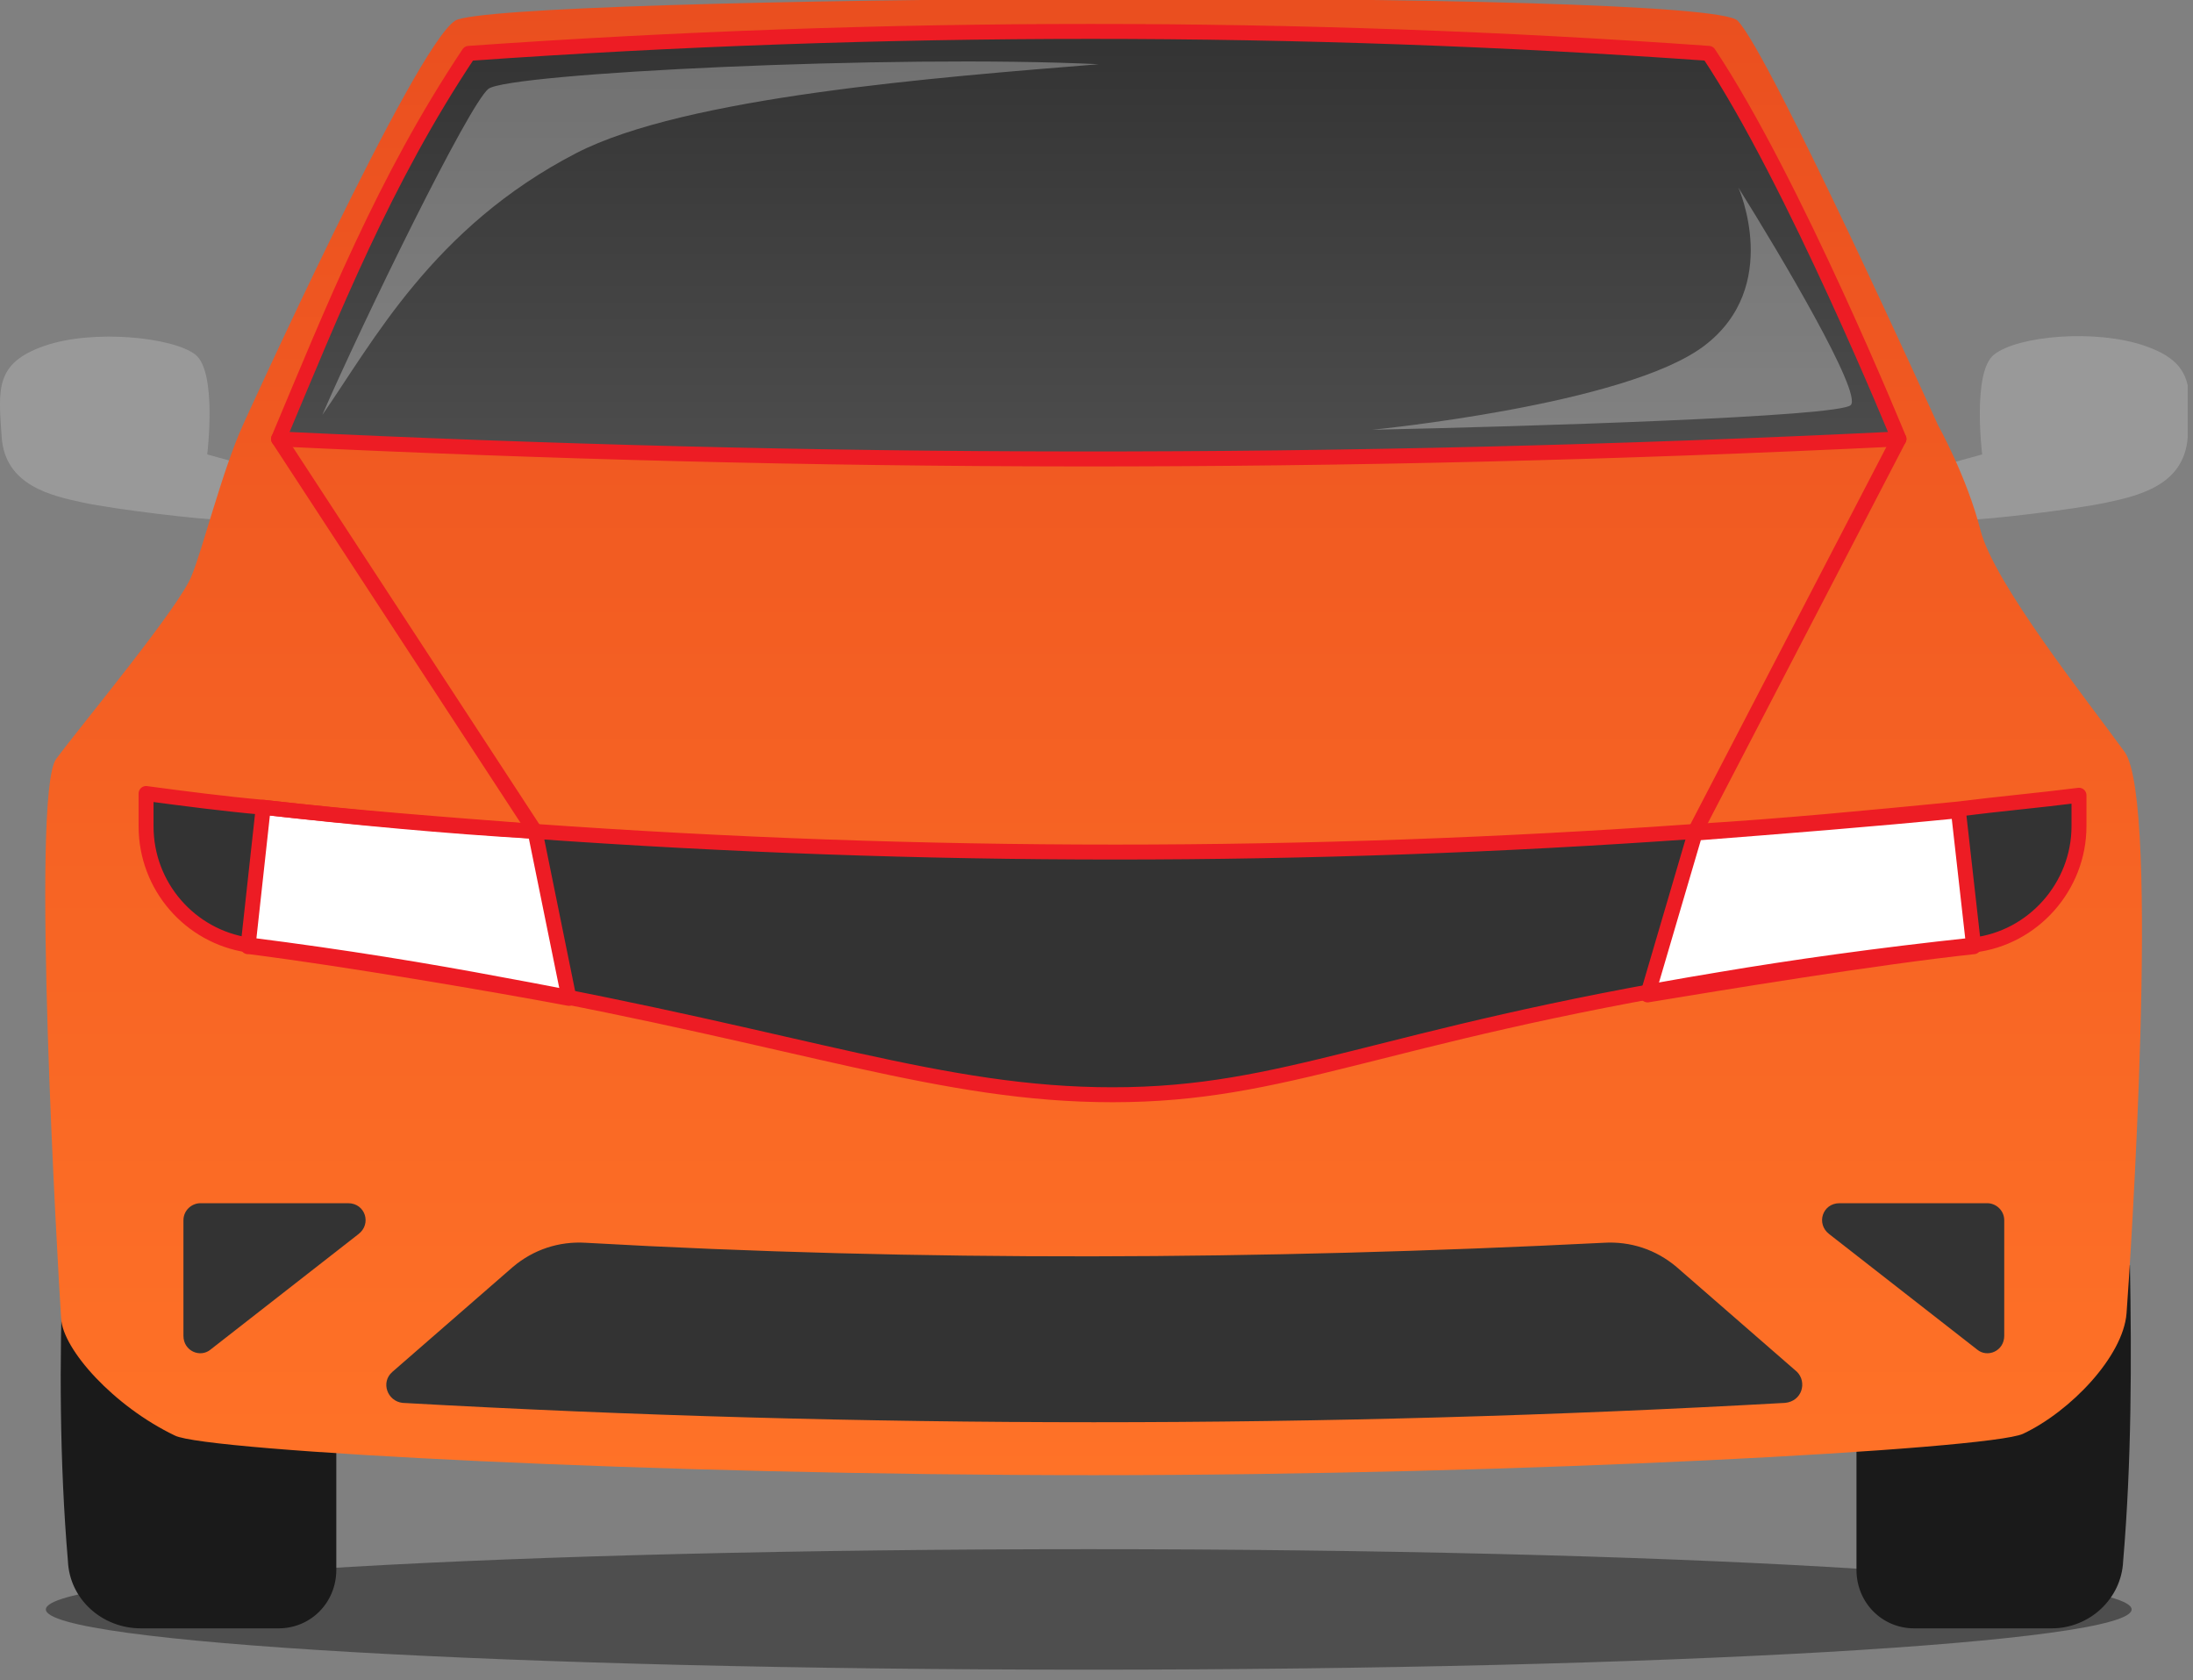 <svg width="124" height="95" viewBox="0 0 124 95" fill="none" xmlns="http://www.w3.org/2000/svg">
<rect x="0" y="0" width="124" height="95" fill="#808080" stroke="none"/>
<g clip-path="url(#clip0)">
<path opacity="0.64" d="M61.562 94.4C94.129 94.4 120.53 92.875 120.53 90.994C120.53 89.113 94.129 87.588 61.562 87.588C28.994 87.588 2.593 89.113 2.593 90.994C2.593 92.875 28.994 94.4 61.562 94.4Z" fill="#333333"/>
<path d="M109.966 26.276L112.079 25.692C112.079 25.692 111.503 21.021 112.751 20.048C114.096 18.977 118.514 18.588 121.299 19.561C124.084 20.534 123.892 21.994 123.7 24.719C123.508 27.444 120.915 28.028 119.09 28.417C117.265 28.806 112.367 29.39 111.215 29.39C110.062 29.39 109.966 26.276 109.966 26.276Z" fill="#999999"/>
<path d="M13.829 26.276L11.717 25.692C11.717 25.692 12.293 21.02 11.044 20.047C9.796 19.074 5.282 18.588 2.497 19.561C-0.288 20.534 -0.096 21.994 0.096 24.719C0.288 27.444 2.881 28.028 4.706 28.417C6.53 28.806 11.428 29.39 12.581 29.39C13.733 29.39 13.829 26.276 13.829 26.276Z" fill="#999999"/>
<path d="M116.017 92.064H108.237C106.413 92.064 104.972 90.605 104.972 88.756V71.53H120.435C120.531 76.883 120.531 82.624 120.05 88.269C119.954 90.41 118.13 92.064 116.017 92.064Z" fill="#1A1A1A"/>
<path d="M7.971 92.064H15.751C17.575 92.064 19.016 90.605 19.016 88.756V71.53H3.553C3.361 76.883 3.361 82.624 3.841 88.269C3.938 90.41 5.762 92.064 7.971 92.064Z" fill="#1A1A1A"/>
<path d="M13.733 24.038C13.733 24.038 23.434 2.628 25.738 1.168C28.044 -0.292 96.424 -0.681 98.249 1.168C100.074 3.017 109.582 24.038 109.582 24.038C109.582 24.038 111.214 26.958 111.983 29.974C112.751 32.991 118.033 39.609 120.146 42.529C122.163 45.448 120.434 71.822 120.242 74.255C120.05 76.688 117.073 79.802 114.384 81.067C112.463 81.943 86.148 83.403 61.85 83.403C36.975 83.403 11.621 82.04 9.892 81.165C6.434 79.51 3.553 76.299 3.457 74.547C3.265 71.627 1.728 44.962 3.169 42.918C4.61 40.972 10.276 34.159 10.852 32.505C11.428 31.142 12.581 26.568 13.733 24.038Z" fill="url(#paint0_linear)"/>
<path d="M107.373 24.817C75.296 26.374 46.099 26.276 15.751 24.817C18.824 17.518 21.705 10.219 26.507 3.017C50.037 1.363 73.375 1.363 96.617 3.017C101.418 10.219 107.373 24.817 107.373 24.817Z" fill="url(#paint1_linear)"/>
<path d="M104.648 22.902C105.311 22.232 100.69 14.43 98.297 10.613C98.297 10.613 100.782 16.199 96.365 19.55C91.947 22.902 77.589 24.298 77.589 24.298C86.332 24.112 103.985 23.572 104.648 22.902Z" fill="white" fill-opacity="0.3"/>
<path d="M27.612 5.027C26.507 5.921 20.617 17.968 18.224 23.46C21.077 19.364 24.477 12.847 32.582 8.658C38.743 5.473 52.922 4.376 62.126 3.631C50.529 3.072 28.716 4.134 27.612 5.027Z" fill="white" fill-opacity="0.3"/>
<path d="M107.373 24.817C75.296 26.374 46.099 26.276 15.751 24.817C18.824 17.518 21.705 10.219 26.507 3.017C50.037 1.363 73.375 1.363 96.617 3.017C101.418 10.219 107.373 24.817 107.373 24.817Z" stroke="#ED1C24" stroke-width="0.846" stroke-miterlimit="10" stroke-linecap="round" stroke-linejoin="round"/>
<path d="M100.938 79.316C74.911 80.775 48.788 80.775 22.761 79.316C21.897 79.218 21.513 78.148 22.185 77.564L29.004 71.627C30.157 70.654 31.597 70.168 33.134 70.265C52.054 71.335 71.262 71.238 90.662 70.265C92.199 70.168 93.639 70.654 94.792 71.627L101.611 77.564C102.187 78.148 101.899 79.218 100.938 79.316Z" fill="#333333"/>
<path d="M10.372 75.52V69C10.372 68.416 10.852 68.027 11.332 68.027H19.688C20.648 68.027 21.032 69.194 20.264 69.778L11.909 76.299C11.332 76.785 10.372 76.396 10.372 75.52Z" fill="#333333"/>
<path d="M113.327 75.52V69C113.327 68.416 112.847 68.027 112.367 68.027H104.011C103.051 68.027 102.667 69.194 103.435 69.778L111.791 76.299C112.367 76.785 113.327 76.396 113.327 75.52Z" fill="#333333"/>
<path d="M117.553 44.962V46.713C117.553 50.12 114.96 53.039 111.599 53.428L110.734 45.643C113.039 45.448 115.248 45.254 117.553 44.962Z" fill="#333333"/>
<path d="M14.886 45.74L14.118 53.526C10.852 53.039 8.355 50.217 8.355 46.811V44.962C10.468 45.254 12.677 45.448 14.886 45.74Z" fill="#333333"/>
<path d="M97.289 55.472C77.793 58.684 72.799 61.993 62.906 61.993C53.398 61.993 45.523 58.878 28.332 55.764L30.253 47.005C52.15 48.562 73.951 48.562 95.848 47.005L97.289 55.472Z" fill="#333333"/>
<path d="M107.373 24.817L95.848 47.005" stroke="#ED1C24" stroke-width="0.845" stroke-miterlimit="10" stroke-linecap="round" stroke-linejoin="round"/>
<path d="M111.599 53.526C106.124 54.11 97.289 55.57 93.159 56.251L95.848 47.103C100.842 46.714 105.836 46.324 110.734 45.838L111.599 53.526Z" fill="white" stroke="#ED1C24" stroke-width="0.845" stroke-miterlimit="10" stroke-linecap="round" stroke-linejoin="round"/>
<path d="M15.751 24.817L30.253 47.005" stroke="#ED1C24" stroke-width="0.845" stroke-miterlimit="10" stroke-linecap="round" stroke-linejoin="round"/>
<path d="M30.253 47.005L32.173 56.446C28.044 55.667 19.496 54.207 14.118 53.526C14.118 53.526 14.118 53.526 14.022 53.526L14.886 45.643C20.072 46.227 25.162 46.714 30.253 47.005Z" fill="white" stroke="#ED1C24" stroke-width="0.845" stroke-miterlimit="10" stroke-linecap="round" stroke-linejoin="round"/>
<path d="M110.734 45.74C105.74 46.227 100.746 46.714 95.848 47.005C73.951 48.563 52.15 48.563 30.253 47.005C25.163 46.616 19.976 46.227 14.886 45.643C12.677 45.448 10.468 45.157 8.259 44.864V46.714C8.259 50.12 10.756 52.942 14.022 53.429C14.022 53.429 14.022 53.429 14.118 53.429C19.496 54.11 24.202 54.888 28.332 55.667C45.427 58.781 53.302 61.895 62.906 61.895C72.799 61.895 77.793 58.587 97.289 55.375C101.323 54.694 106.125 54.013 111.599 53.429C114.96 53.039 117.553 50.12 117.553 46.714V44.962C115.248 45.254 113.039 45.448 110.734 45.74Z" stroke="#ED1C24" stroke-width="0.845" stroke-miterlimit="10" stroke-linecap="round" stroke-linejoin="round"/>
</g>
<defs>
<linearGradient id="paint0_linear" x1="61.857" y1="83.543" x2="61.857" y2="0" gradientUnits="userSpaceOnUse">
<stop stop-color="#FF7227"/>
<stop offset="1" stop-color="#EA4F1F"/>
</linearGradient>
<linearGradient id="paint1_linear" x1="61.601" y1="25.96" x2="61.601" y2="1.754" gradientUnits="userSpaceOnUse">
<stop stop-color="#4D4D4D"/>
<stop offset="1" stop-color="#333333"/>
</linearGradient>
<clipPath id="clip0">
<rect width="123.7" height="94.4" fill="white"/>
</clipPath>
</defs>
</svg>
